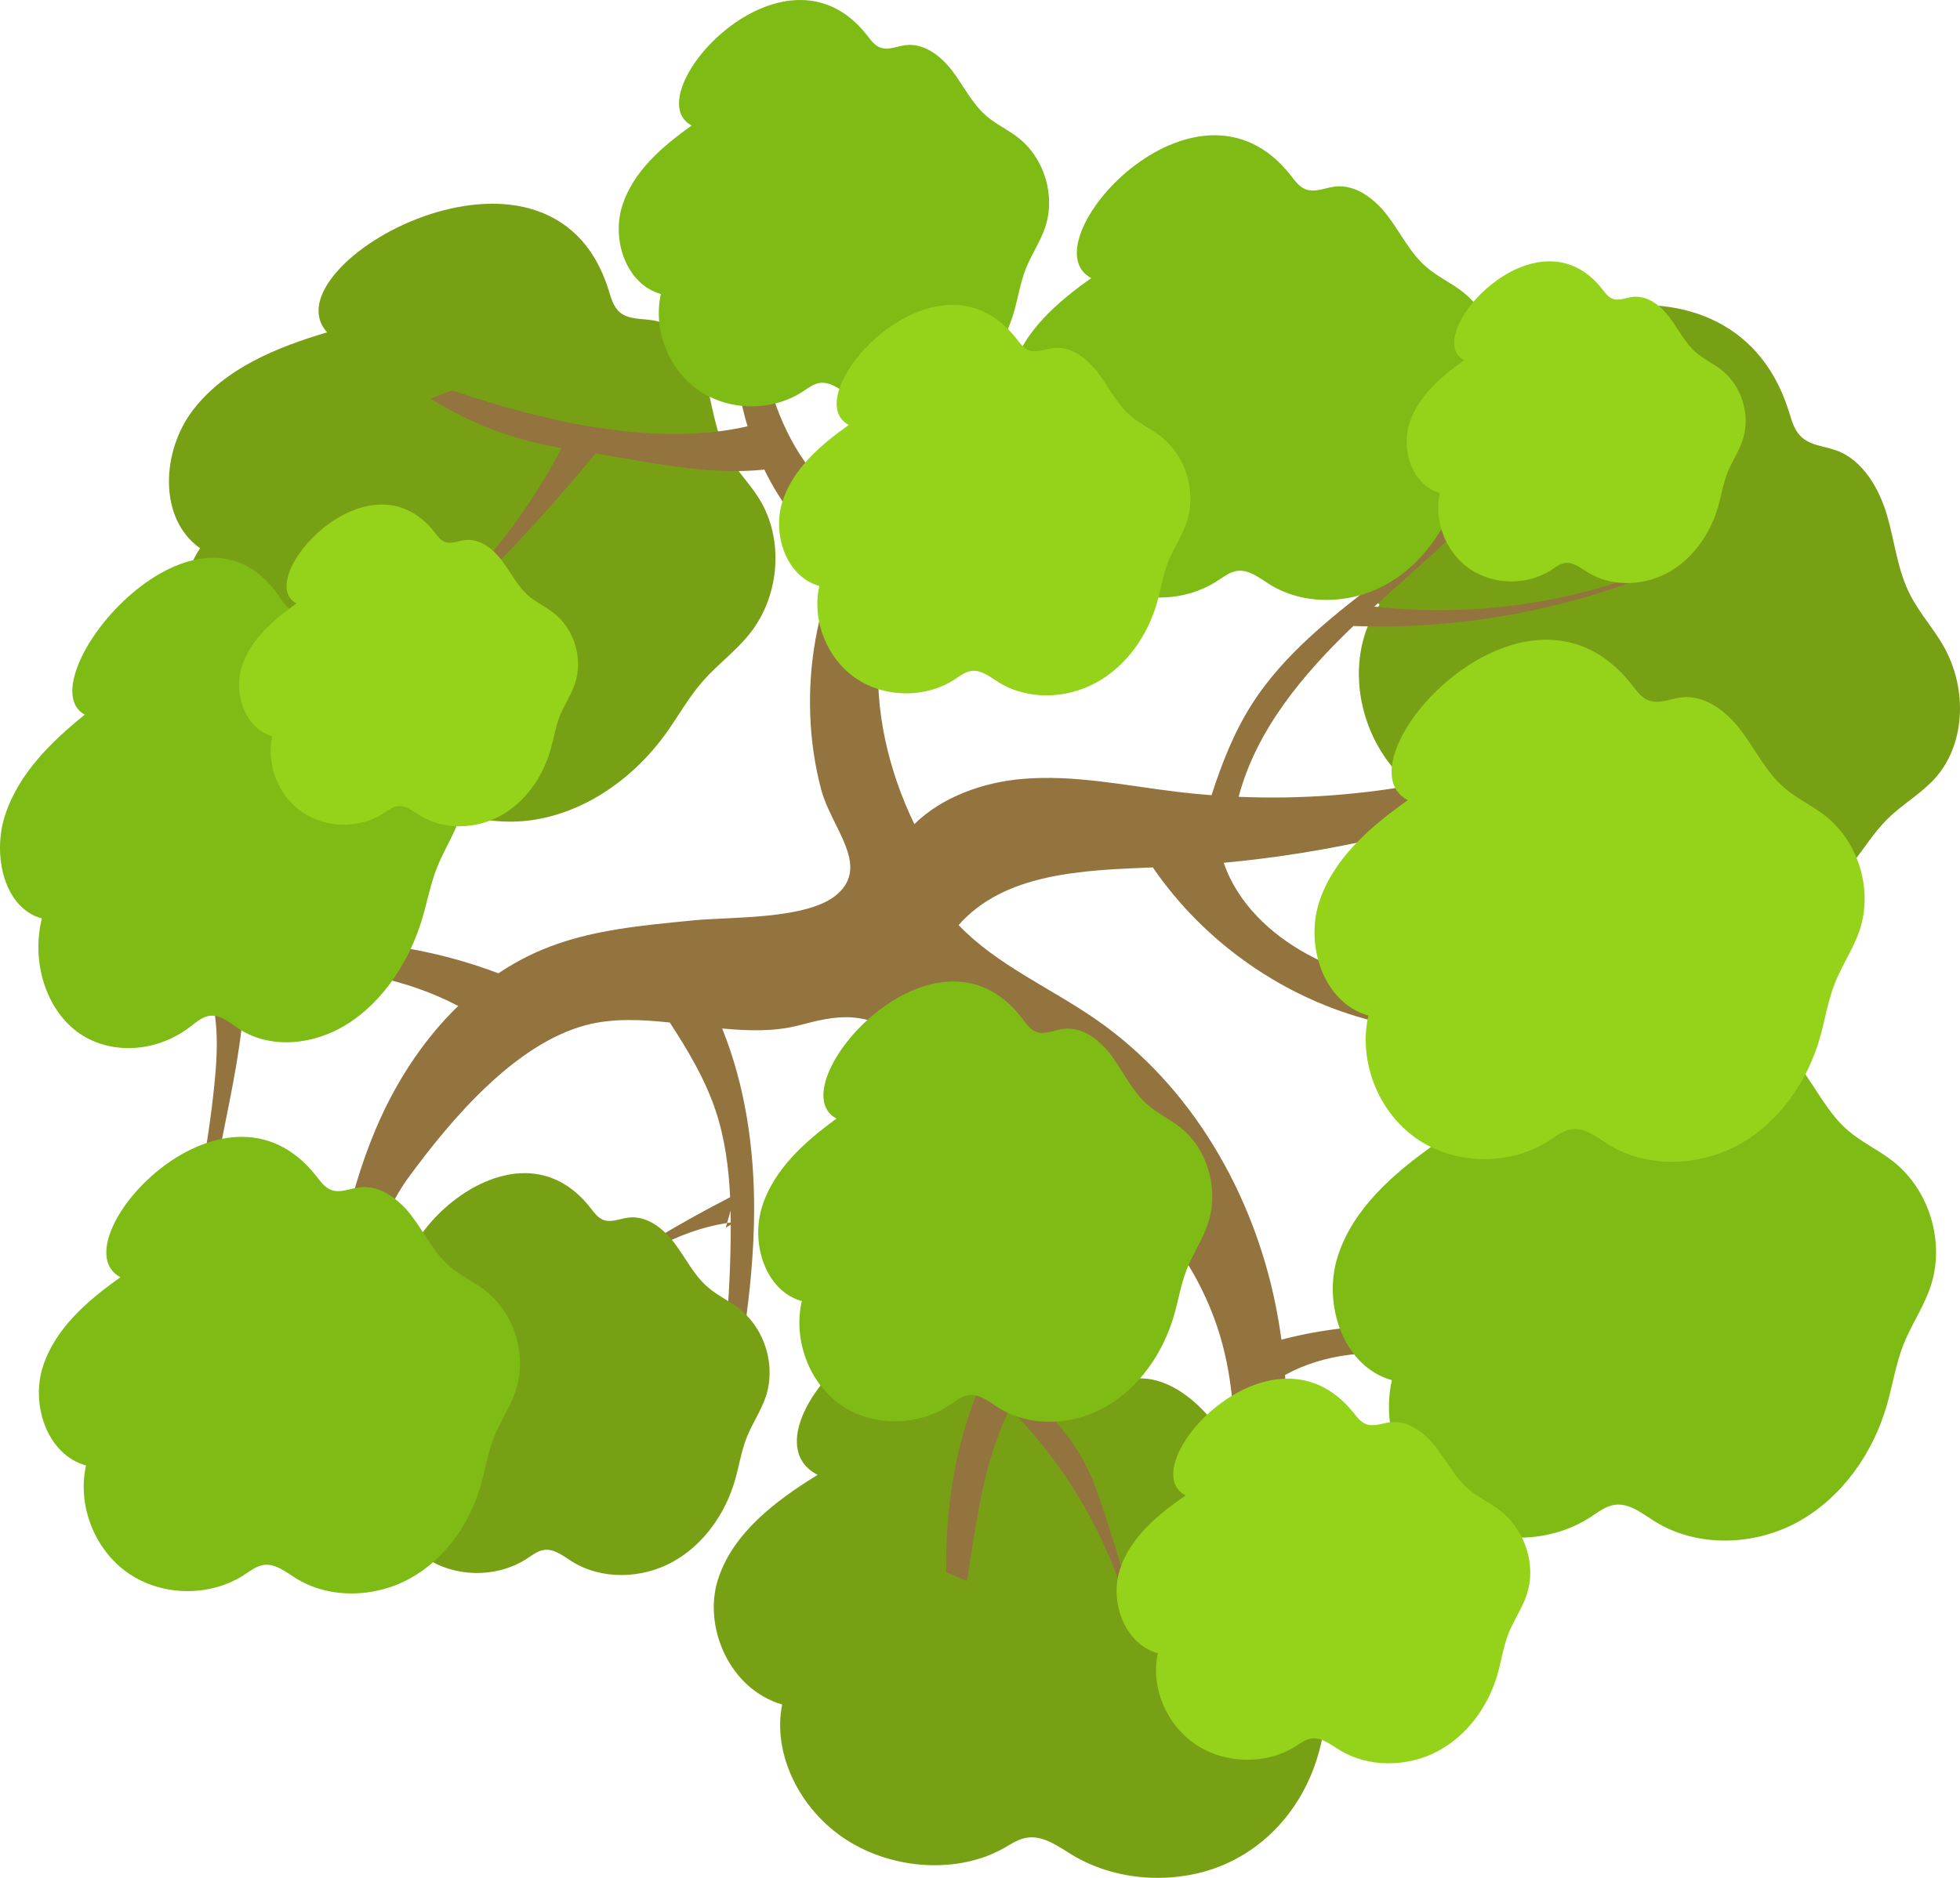 <svg width="72" height="69" viewBox="0 0 72 69" fill="none" xmlns="http://www.w3.org/2000/svg">
<path d="M30.034 54.192C28.447 55.169 26.891 56.366 26.365 58.067C25.838 59.768 26.776 62.055 28.732 62.63C28.374 64.417 29.346 66.47 31.083 67.596C32.82 68.721 35.215 68.85 36.876 67.907C37.166 67.742 37.45 67.544 37.8 67.514C38.372 67.464 38.898 67.863 39.403 68.166C41.141 69.208 43.418 69.243 45.126 68.442C46.834 67.642 47.985 66.094 48.45 64.379C48.641 63.672 48.727 62.933 48.993 62.253C49.269 61.55 49.731 60.926 49.969 60.209C50.489 58.639 49.766 56.703 48.247 55.6C47.658 55.173 46.974 54.867 46.408 54.414C45.591 53.761 45.088 52.858 44.424 52.077C43.761 51.296 42.782 50.579 41.753 50.651C41.276 50.684 40.794 50.883 40.336 50.706C40.014 50.582 39.795 50.303 39.574 50.052C34.649 44.457 26.791 52.535 30.034 54.192Z" fill="#78A015"/>
<path d="M55.31 15.039C53.462 15.288 51.553 15.751 50.377 17.092C49.201 18.432 49.125 20.902 50.678 22.219C49.621 23.707 49.671 25.976 50.799 27.709C51.926 29.441 54.062 30.529 55.964 30.341C56.296 30.308 56.636 30.241 56.969 30.356C57.511 30.542 57.829 31.12 58.167 31.601C59.329 33.258 61.395 34.212 63.282 34.173C65.169 34.134 66.852 33.187 67.977 31.808C68.441 31.24 68.82 30.599 69.341 30.086C69.88 29.555 70.557 29.173 71.067 28.615C72.183 27.391 72.313 25.329 71.375 23.705C71.012 23.077 70.511 22.52 70.179 21.877C69.7 20.949 69.608 19.92 69.321 18.938C69.034 17.955 68.432 16.904 67.463 16.552C67.013 16.389 66.492 16.376 66.145 16.028C65.902 15.784 65.815 15.441 65.716 15.123C63.5 8.015 53.025 12.21 55.31 15.039Z" fill="#78A015"/>
<path d="M12.016 12.211C10.179 12.756 8.278 13.525 7.098 15.055C5.918 16.585 5.819 19.071 7.349 20.142C6.286 21.801 6.315 24.065 7.418 25.62C8.522 27.175 10.632 27.924 12.523 27.431C12.852 27.345 13.191 27.224 13.521 27.286C14.057 27.386 14.368 27.914 14.698 28.341C15.838 29.815 17.88 30.441 19.754 30.1C21.629 29.76 23.309 28.542 24.439 26.982C24.904 26.339 25.287 25.637 25.809 25.04C26.349 24.422 27.025 23.931 27.536 23.29C28.656 21.887 28.804 19.8 27.888 18.325C27.533 17.753 27.041 17.275 26.718 16.684C26.25 15.831 26.168 14.816 25.892 13.878C25.616 12.94 25.029 11.983 24.069 11.786C23.625 11.694 23.107 11.764 22.766 11.472C22.527 11.266 22.444 10.936 22.349 10.633C20.214 3.869 9.772 9.743 12.016 12.211Z" fill="#78A015"/>
<path d="M47.072 49.224C47.015 48.802 46.945 48.382 46.861 47.963C46.027 43.819 43.757 39.889 40.278 37.47C38.592 36.297 36.635 35.471 35.213 33.991C36.902 32.076 39.765 31.975 42.349 31.872C44.249 34.648 47.192 36.703 50.464 37.52C53.713 38.331 57.225 37.968 60.345 39.182C60.384 38.972 60.423 38.762 60.462 38.552C57.824 37.901 55.186 37.25 52.548 36.599C50.994 36.215 49.419 35.824 48.015 35.057C46.653 34.314 45.45 33.164 44.954 31.703C48.878 31.335 52.752 30.44 56.434 29.041C57.602 28.598 58.926 27.878 59.032 26.637C54.816 28.567 50.136 29.474 45.501 29.278C46.147 26.826 47.86 24.774 49.716 23.002C53.679 23.145 57.672 22.403 61.314 20.839C61.515 20.753 61.726 20.654 61.84 20.469C58.314 22.086 54.341 22.721 50.483 22.289C52.417 20.528 54.474 18.86 55.934 16.699C55.858 16.572 55.781 16.444 55.704 16.316C53.398 20.278 48.406 22.041 45.96 25.919C45.317 26.939 44.876 28.07 44.505 29.219C44.094 29.187 43.683 29.148 43.273 29.099C41.373 28.871 39.47 28.457 37.562 28.62C36.106 28.744 34.608 29.282 33.588 30.282C32.628 28.287 32.113 26.081 32.288 23.884C32.322 23.46 32.38 23.041 32.457 22.625C34.159 21.697 36.261 21.352 38.073 20.542C40.445 19.482 42.396 17.517 43.437 15.144C44.029 13.794 44.331 12.339 44.628 10.897C44.445 10.859 44.309 11.058 44.231 11.227C43.214 13.436 42.396 15.85 40.594 17.488C39.806 18.204 38.867 18.732 37.913 19.207C36.262 20.03 34.54 20.71 32.772 21.239C33.225 19.528 33.863 17.847 34.202 16.107C34.715 13.482 34.336 10.355 32.148 8.807C33.366 11.047 33.063 13.808 32.313 16.243C32.054 17.083 31.747 17.909 31.436 18.734C29.936 17.856 28.95 16.268 28.409 14.614C27.848 12.9 27.7 11.085 27.455 9.299C27.416 9.015 27.368 8.716 27.184 8.496C26.999 8.277 26.63 8.186 26.424 8.386C26.735 10.652 26.759 12.965 27.327 15.181C27.368 15.342 27.413 15.504 27.462 15.664C24.048 16.45 19.931 15.473 16.605 14.34L15.82 14.653C17.341 15.587 18.881 16.172 20.634 16.462C18.834 19.883 16.143 22.834 12.895 24.944C13.021 25.075 13.147 25.205 13.273 25.335C16.407 22.725 19.291 19.815 21.874 16.661C21.898 16.665 21.923 16.669 21.947 16.673C23.971 17.005 26.047 17.468 28.077 17.255C28.702 18.55 29.602 19.696 30.814 20.421C30.457 21.431 30.142 22.451 29.955 23.505C29.634 25.315 29.694 27.231 30.166 29.011C30.539 30.418 31.968 31.795 30.757 32.857C29.68 33.801 26.827 33.682 25.479 33.817C23.586 34.006 21.663 34.159 19.891 34.906C19.334 35.141 18.807 35.43 18.31 35.763C16.398 35.039 14.365 34.643 12.32 34.571C11.33 31.599 8.78 29.177 5.739 28.369C5.658 28.529 5.514 28.656 5.345 28.718C8.037 29.542 10.209 31.855 10.887 34.574C8.426 34.671 5.985 35.239 3.752 36.277C3.788 36.499 3.824 36.721 3.86 36.943C5.049 36.525 6.267 36.175 7.504 35.936C8.058 37.122 8.011 38.527 7.876 39.845C7.754 41.037 7.578 42.223 7.348 43.398C7.502 43.46 7.656 43.522 7.809 43.583C7.973 42.769 8.136 41.954 8.299 41.139C8.658 39.346 9.018 37.535 8.983 35.707C9.523 35.645 10.066 35.606 10.61 35.597C12.756 35.557 14.936 35.969 16.832 36.962C15.646 38.111 14.696 39.527 14.005 41.029C12.797 43.659 12.303 46.554 11.96 49.426C13.433 47.669 13.637 45.141 14.989 43.289C16.576 41.116 18.925 38.351 21.533 37.665C22.503 37.41 23.546 37.459 24.605 37.571C25.265 38.586 25.889 39.628 26.276 40.771C26.626 41.807 26.771 42.895 26.821 43.99C25.047 44.911 23.295 45.899 21.764 47.18C20.18 48.506 18.833 50.173 18.16 52.122C19.267 50.496 20.391 48.86 21.826 47.513C23.188 46.236 24.868 45.224 26.709 44.937L26.838 44.487C26.841 44.631 26.843 44.775 26.844 44.918C26.799 44.925 26.754 44.93 26.709 44.937L26.66 45.112C26.721 45.074 26.782 45.036 26.844 44.998C26.844 45.174 26.843 45.35 26.841 45.526C26.808 48.201 26.53 50.873 26.015 53.499C26.184 53.506 26.354 53.512 26.524 53.519C27.107 50.531 27.692 47.521 27.703 44.476C27.71 42.202 27.377 39.888 26.528 37.79C27.505 37.883 28.465 37.908 29.362 37.672C29.998 37.505 30.649 37.336 31.305 37.384C32.189 37.449 32.992 37.899 33.761 38.338C36.878 40.119 40.172 42.114 42.435 44.795C40.019 45.558 37.971 47.365 36.691 49.56C35.255 52.023 34.716 54.931 34.759 57.779C34.895 57.805 35.392 58.057 35.528 58.083C35.847 55.967 36.14 53.676 37.093 51.76C39.375 54.053 40.993 56.997 41.69 60.151C41.787 60.083 41.883 60.016 41.98 59.948C41.322 58.175 40.867 56.331 40.208 54.558C39.656 53.075 38.647 52.008 37.527 50.936C37.578 50.844 37.628 50.752 37.681 50.66C38.359 49.483 39.172 48.353 40.264 47.541C41.232 46.821 42.446 46.374 43.641 46.459C44.134 47.269 44.534 48.136 44.815 49.07C45.834 52.466 45.059 56.119 45.344 59.653C45.373 60.001 45.503 60.443 45.853 60.464C46.903 57.268 47.447 53.867 47.206 50.523C47.916 50.127 48.726 49.889 49.536 49.784C50.868 49.611 52.219 49.759 53.554 49.907C55.213 50.091 56.886 50.278 58.472 50.797C58.518 50.691 58.564 50.584 58.61 50.477C55.091 48.675 50.898 48.223 47.072 49.224Z" fill="#93733E"/>
<path d="M3.114 26.26C1.905 27.235 0.701 28.401 0.194 29.93C-0.312 31.46 0.184 33.391 1.538 33.745C1.146 35.337 1.684 37.061 2.84 37.915C3.996 38.768 5.698 38.699 6.958 37.748C7.177 37.582 7.395 37.386 7.649 37.333C8.061 37.247 8.407 37.556 8.744 37.782C9.908 38.563 11.533 38.421 12.815 37.591C14.097 36.76 15.038 35.318 15.502 33.78C15.693 33.148 15.81 32.494 16.053 31.878C16.304 31.242 16.682 30.66 16.907 30.015C17.399 28.601 17.03 26.96 16.028 26.11C15.64 25.78 15.174 25.564 14.804 25.211C14.27 24.701 13.978 23.949 13.564 23.315C13.149 22.681 12.505 22.128 11.763 22.269C11.42 22.334 11.06 22.545 10.746 22.425C10.525 22.34 10.39 22.113 10.251 21.91C7.157 17.385 0.922 25.054 3.114 26.26Z" fill="#7EBB15"/>
<path d="M15.352 47.647C14.29 48.397 13.24 49.303 12.843 50.539C12.447 51.776 12.984 53.386 14.238 53.736C13.949 55.028 14.516 56.469 15.61 57.222C16.704 57.974 18.257 57.991 19.367 57.263C19.561 57.136 19.752 56.984 19.981 56.952C20.354 56.898 20.684 57.168 21.002 57.369C22.1 58.061 23.579 58.015 24.715 57.387C25.851 56.76 26.649 55.614 27.006 54.369C27.152 53.857 27.232 53.325 27.426 52.829C27.628 52.316 27.948 51.854 28.126 51.333C28.514 50.191 28.105 48.826 27.151 48.083C26.782 47.795 26.347 47.597 25.994 47.29C25.483 46.847 25.184 46.217 24.777 45.677C24.371 45.138 23.757 44.655 23.085 44.739C22.774 44.777 22.455 44.935 22.162 44.823C21.957 44.744 21.823 44.551 21.687 44.378C18.662 40.522 13.296 46.56 15.352 47.647Z" fill="#78A015"/>
<path d="M4.425 46.931C3.218 47.783 2.025 48.813 1.575 50.217C1.124 51.622 1.735 53.451 3.16 53.848C2.831 55.317 3.475 56.954 4.718 57.809C5.961 58.664 7.726 58.683 8.987 57.855C9.207 57.711 9.424 57.539 9.684 57.502C10.108 57.441 10.483 57.748 10.844 57.976C12.091 58.763 13.772 58.71 15.063 57.997C16.354 57.284 17.259 55.983 17.665 54.569C17.832 53.987 17.922 53.382 18.143 52.818C18.372 52.236 18.736 51.711 18.937 51.119C19.378 49.821 18.913 48.27 17.831 47.426C17.412 47.099 16.917 46.874 16.515 46.526C15.935 46.023 15.595 45.306 15.133 44.693C14.671 44.08 13.974 43.532 13.211 43.627C12.857 43.671 12.494 43.85 12.162 43.722C11.928 43.633 11.777 43.414 11.622 43.218C8.185 38.836 2.089 45.696 4.425 46.931Z" fill="#7EBB15"/>
<path d="M25.409 4.614C24.329 5.377 23.262 6.298 22.86 7.554C22.456 8.81 23.003 10.447 24.277 10.803C23.983 12.116 24.559 13.581 25.671 14.345C26.783 15.11 28.362 15.127 29.49 14.387C29.686 14.258 29.881 14.104 30.113 14.071C30.493 14.017 30.828 14.29 31.151 14.495C32.267 15.198 33.77 15.151 34.925 14.513C36.08 13.876 36.89 12.711 37.252 11.447C37.402 10.926 37.482 10.385 37.68 9.881C37.885 9.36 38.211 8.89 38.391 8.361C38.785 7.2 38.369 5.812 37.401 5.057C37.026 4.765 36.583 4.564 36.224 4.252C35.705 3.802 35.401 3.161 34.988 2.613C34.575 2.065 33.951 1.574 33.268 1.659C32.952 1.699 32.627 1.859 32.33 1.745C32.121 1.665 31.985 1.469 31.848 1.293C28.773 -2.626 23.319 3.51 25.409 4.614Z" fill="#7EBB15"/>
<path d="M10.893 22.174C10.042 22.775 9.201 23.501 8.884 24.49C8.567 25.48 8.997 26.769 10.001 27.049C9.769 28.084 10.223 29.238 11.099 29.84C11.975 30.442 13.219 30.456 14.107 29.873C14.262 29.771 14.415 29.65 14.598 29.624C14.897 29.581 15.161 29.797 15.416 29.958C16.295 30.512 17.479 30.475 18.389 29.972C19.298 29.47 19.936 28.553 20.222 27.556C20.34 27.146 20.403 26.72 20.559 26.323C20.72 25.913 20.977 25.543 21.119 25.126C21.429 24.211 21.102 23.118 20.339 22.523C20.043 22.293 19.695 22.134 19.412 21.889C19.003 21.535 18.764 21.03 18.438 20.598C18.113 20.166 17.621 19.779 17.084 19.846C16.834 19.877 16.579 20.004 16.344 19.914C16.18 19.851 16.073 19.696 15.964 19.558C13.542 16.471 9.246 21.305 10.893 22.174Z" fill="#94D31A"/>
<path d="M40.087 10.219C38.858 11.087 37.645 12.135 37.186 13.564C36.728 14.993 37.349 16.855 38.799 17.26C38.465 18.754 39.12 20.42 40.385 21.29C41.65 22.16 43.446 22.179 44.729 21.337C44.953 21.191 45.174 21.016 45.439 20.978C45.87 20.916 46.251 21.228 46.62 21.46C47.889 22.261 49.599 22.207 50.913 21.481C52.226 20.756 53.148 19.431 53.561 17.992C53.73 17.4 53.822 16.784 54.047 16.211C54.28 15.618 54.651 15.084 54.856 14.482C55.304 13.161 54.831 11.583 53.73 10.723C53.303 10.391 52.799 10.162 52.391 9.807C51.8 9.295 51.455 8.566 50.984 7.943C50.514 7.319 49.804 6.76 49.028 6.857C48.668 6.902 48.299 7.085 47.961 6.955C47.723 6.864 47.569 6.641 47.412 6.441C43.913 1.982 37.709 8.963 40.087 10.219Z" fill="#7EBB15"/>
<path d="M52.716 42.038C51.203 43.107 49.707 44.399 49.142 46.16C48.578 47.92 49.343 50.214 51.13 50.713C50.718 52.554 51.525 54.607 53.084 55.679C54.642 56.751 56.855 56.775 58.437 55.737C58.712 55.556 58.984 55.341 59.311 55.294C59.842 55.218 60.312 55.602 60.766 55.888C62.329 56.875 64.437 56.809 66.055 55.915C67.674 55.02 68.809 53.389 69.318 51.615C69.527 50.886 69.64 50.127 69.917 49.421C70.204 48.69 70.661 48.033 70.913 47.29C71.466 45.663 70.883 43.718 69.526 42.66C69 42.25 68.38 41.968 67.876 41.531C67.148 40.9 66.723 40.001 66.143 39.233C65.564 38.465 64.69 37.777 63.733 37.896C63.29 37.951 62.835 38.176 62.418 38.016C62.125 37.904 61.935 37.629 61.742 37.383C57.431 31.889 49.787 40.491 52.716 42.038Z" fill="#7EBB15"/>
<path d="M30.728 41.102C29.579 41.939 28.443 42.949 28.002 44.312C27.561 45.675 28.116 47.437 29.455 47.806C29.129 49.229 29.717 50.805 30.88 51.617C32.042 52.43 33.706 52.428 34.905 51.614C35.113 51.472 35.32 51.304 35.566 51.265C35.967 51.201 36.316 51.493 36.655 51.71C37.822 52.456 39.407 52.386 40.633 51.682C41.858 50.978 42.727 49.709 43.126 48.337C43.29 47.773 43.381 47.187 43.596 46.639C43.819 46.074 44.168 45.562 44.365 44.987C44.795 43.727 44.375 42.233 43.363 41.429C42.972 41.117 42.508 40.906 42.133 40.573C41.592 40.093 41.279 39.404 40.851 38.817C40.422 38.23 39.771 37.707 39.05 37.807C38.717 37.854 38.372 38.032 38.06 37.912C37.841 37.828 37.7 37.618 37.557 37.43C34.366 33.232 28.538 39.934 30.728 41.102Z" fill="#7EBB15"/>
<path d="M53.784 13.238C52.933 13.838 52.092 14.564 51.775 15.554C51.458 16.543 51.888 17.832 52.892 18.113C52.66 19.147 53.114 20.301 53.99 20.903C54.866 21.505 56.11 21.519 56.998 20.936C57.153 20.834 57.306 20.713 57.489 20.687C57.788 20.644 58.052 20.86 58.307 21.021C59.186 21.575 60.37 21.538 61.28 21.036C62.189 20.533 62.828 19.616 63.114 18.62C63.231 18.21 63.294 17.784 63.45 17.386C63.611 16.976 63.868 16.606 64.01 16.189C64.321 15.275 63.993 14.182 63.23 13.587C62.935 13.356 62.586 13.198 62.303 12.953C61.894 12.598 61.655 12.093 61.329 11.661C61.004 11.229 60.513 10.843 59.975 10.91C59.725 10.941 59.47 11.067 59.236 10.977C59.071 10.914 58.964 10.76 58.856 10.621C56.433 7.534 52.137 12.368 53.784 13.238Z" fill="#94D31A"/>
<path d="M43.555 54.949C42.525 55.653 41.509 56.507 41.135 57.682C40.76 58.858 41.304 60.4 42.533 60.748C42.264 61.979 42.834 63.361 43.912 64.09C44.989 64.82 46.508 64.853 47.585 64.17C47.773 64.051 47.958 63.909 48.181 63.88C48.545 63.833 48.87 64.094 49.184 64.289C50.264 64.962 51.71 64.934 52.813 64.347C53.917 63.76 54.684 62.675 55.019 61.492C55.157 61.004 55.228 60.497 55.413 60.025C55.605 59.538 55.913 59.101 56.081 58.605C56.447 57.52 56.033 56.212 55.093 55.493C54.729 55.214 54.301 55.02 53.953 54.724C53.449 54.296 53.15 53.69 52.746 53.171C52.343 52.652 51.738 52.184 51.082 52.257C50.779 52.291 50.468 52.438 50.181 52.327C49.979 52.25 49.846 52.064 49.712 51.898C46.712 48.184 41.533 53.889 43.555 54.949Z" fill="#94D31A"/>
<path d="M31.18 15.615C30.148 16.344 29.128 17.225 28.743 18.425C28.358 19.626 28.88 21.191 30.098 21.531C29.817 22.787 30.368 24.187 31.431 24.918C32.494 25.648 34.003 25.665 35.081 24.957C35.269 24.834 35.455 24.687 35.678 24.655C36.04 24.603 36.361 24.865 36.67 25.061C37.736 25.733 39.173 25.688 40.277 25.078C41.381 24.469 42.156 23.356 42.502 22.147C42.645 21.649 42.722 21.131 42.911 20.65C43.107 20.151 43.418 19.703 43.59 19.197C43.967 18.087 43.57 16.76 42.644 16.038C42.285 15.759 41.862 15.566 41.519 15.269C41.023 14.838 40.732 14.225 40.337 13.702C39.942 13.178 39.346 12.708 38.693 12.79C38.391 12.827 38.081 12.98 37.796 12.871C37.597 12.795 37.467 12.607 37.335 12.44C34.396 8.693 29.182 14.559 31.18 15.615Z" fill="#94D31A"/>
<path d="M51.714 29.404C50.333 30.378 48.969 31.556 48.454 33.162C47.939 34.768 48.638 36.859 50.267 37.314C49.891 38.993 50.627 40.866 52.048 41.843C53.47 42.82 55.488 42.842 56.93 41.896C57.181 41.731 57.429 41.535 57.727 41.492C58.212 41.422 58.64 41.773 59.054 42.034C60.479 42.933 62.401 42.873 63.877 42.058C65.353 41.242 66.389 39.754 66.853 38.137C67.043 37.472 67.146 36.78 67.399 36.136C67.661 35.47 68.077 34.87 68.308 34.193C68.812 32.709 68.28 30.935 67.042 29.97C66.563 29.596 65.997 29.339 65.538 28.941C64.874 28.366 64.486 27.546 63.958 26.846C63.429 26.145 62.632 25.517 61.76 25.626C61.356 25.677 60.94 25.881 60.56 25.736C60.294 25.633 60.12 25.383 59.944 25.158C56.013 20.149 49.042 27.992 51.714 29.404Z" fill="#94D31A"/>
</svg>
